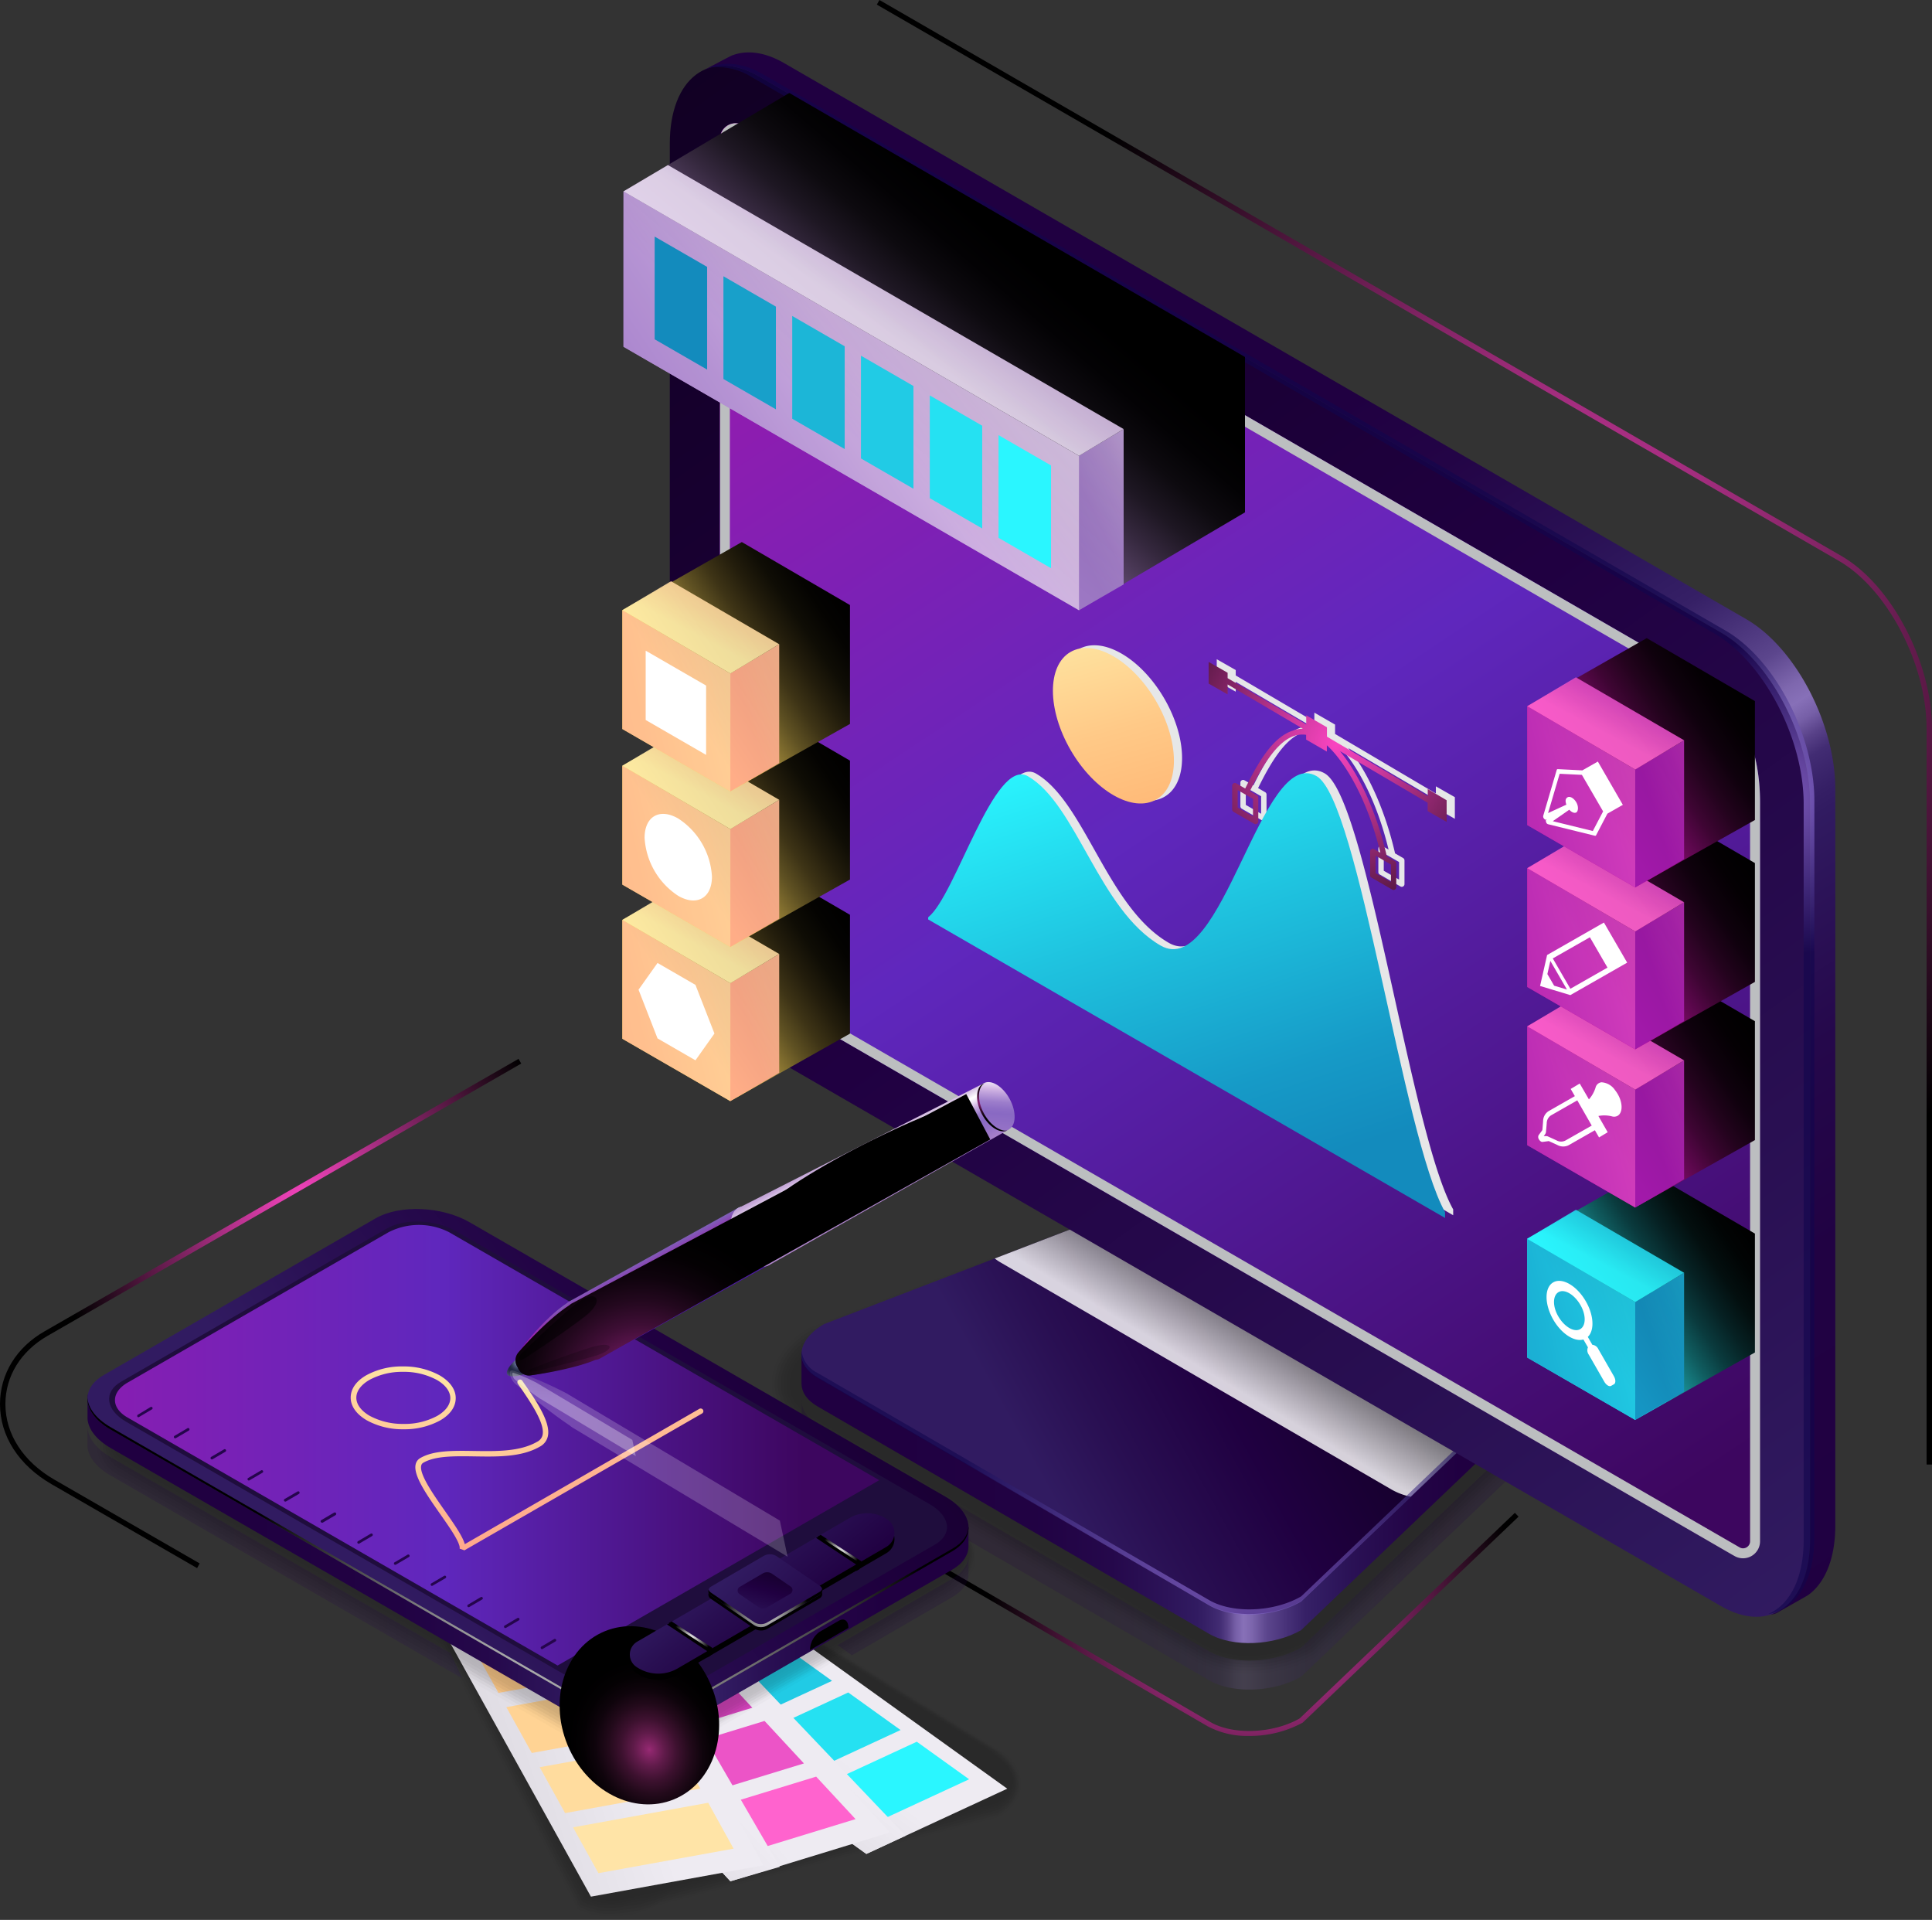 <svg xmlns="http://www.w3.org/2000/svg" xmlns:xlink="http://www.w3.org/1999/xlink" viewBox="0 0 357.09 354.79"><rect x="0" y="0" width="357.09" height="354.79" fill="#333333" stroke="none"/><defs><style>.cls-1{isolation:isolate;}.cls-107,.cls-115,.cls-2,.cls-3,.cls-92,.cls-93{opacity:0.2;}.cls-2{fill:url(#linear-gradient);}.cls-4{opacity:0;}.cls-5{opacity:0.09;}.cls-6{opacity:0.18;}.cls-7{opacity:0.27;}.cls-8{opacity:0.36;}.cls-9{opacity:0.45;}.cls-10{opacity:0.55;}.cls-11{opacity:0.64;}.cls-12{opacity:0.73;}.cls-13{opacity:0.82;}.cls-14{opacity:0.91;}.cls-15{fill:url(#linear-gradient-2);}.cls-16{fill:url(#linear-gradient-3);}.cls-17{opacity:0.82;fill:url(#linear-gradient-4);}.cls-107,.cls-108,.cls-110,.cls-17,.cls-21,.cls-63,.cls-71,.cls-94{mix-blend-mode:multiply;}.cls-18,.cls-23{opacity:0.6;}.cls-109,.cls-112,.cls-114,.cls-115,.cls-116,.cls-18,.cls-23,.cls-26,.cls-31,.cls-35,.cls-40,.cls-44,.cls-48,.cls-52{mix-blend-mode:screen;}.cls-18{fill:url(#radial-gradient);}.cls-19{fill:url(#linear-gradient-5);}.cls-20{fill:url(#linear-gradient-6);}.cls-21{fill:#bcbec0;}.cls-22{fill:url(#linear-gradient-7);}.cls-23{fill:url(#radial-gradient-2);}.cls-106,.cls-113,.cls-120,.cls-24,.cls-25,.cls-81,.cls-84,.cls-88,.cls-89,.cls-90,.cls-97{mix-blend-mode:color-dodge;}.cls-24{fill:url(#radial-gradient-3);}.cls-25{fill:url(#radial-gradient-4);}.cls-26{fill:url(#linear-gradient-8);}.cls-27{opacity:0.9;}.cls-28{fill:url(#linear-gradient-9);}.cls-29{fill:url(#linear-gradient-10);}.cls-30{fill:url(#linear-gradient-11);}.cls-31{fill:url(#linear-gradient-12);}.cls-32{fill:url(#linear-gradient-13);}.cls-33{fill:url(#linear-gradient-14);}.cls-34{fill:url(#linear-gradient-15);}.cls-35{fill:url(#linear-gradient-16);}.cls-36{fill:url(#linear-gradient-17);}.cls-37{fill:url(#linear-gradient-18);}.cls-38{fill:url(#linear-gradient-19);}.cls-39{fill:#fff;}.cls-40{fill:url(#linear-gradient-20);}.cls-41{fill:url(#linear-gradient-21);}.cls-42{fill:url(#linear-gradient-22);}.cls-43{fill:url(#linear-gradient-23);}.cls-44{fill:url(#linear-gradient-24);}.cls-45{fill:url(#linear-gradient-25);}.cls-46{fill:url(#linear-gradient-26);}.cls-47{fill:url(#linear-gradient-27);}.cls-48{fill:url(#linear-gradient-28);}.cls-49{fill:url(#linear-gradient-29);}.cls-50{fill:url(#linear-gradient-30);}.cls-51{fill:url(#linear-gradient-31);}.cls-52{fill:url(#linear-gradient-32);}.cls-53{fill:url(#linear-gradient-33);}.cls-54{fill:url(#linear-gradient-34);}.cls-55{fill:url(#linear-gradient-35);}.cls-56{fill:url(#linear-gradient-36);}.cls-57{fill:#138bbd;}.cls-58{fill:#18a0ca;}.cls-59{fill:#1cb6d7;}.cls-60{fill:#21cbe5;}.cls-61{fill:#25e1f2;}.cls-62{fill:#2af6ff;}.cls-63{fill:url(#linear-gradient-37);}.cls-64{fill:url(#linear-gradient-38);}.cls-65{fill:#9f19ab;}.cls-66{fill:#b228b2;}.cls-67{fill:#c537b9;}.cls-68{fill:#d945c0;}.cls-69{fill:#ec54c7;}.cls-70{fill:#ff63ce;}.cls-71{fill:url(#linear-gradient-39);}.cls-72{fill:url(#linear-gradient-40);}.cls-73{fill:#ffba78;}.cls-74{fill:#ffc281;}.cls-75{fill:#ffcb8b;}.cls-76{fill:#ffd394;}.cls-77{fill:#ffdc9e;}.cls-78{fill:#ffe4a7;}.cls-79{fill:url(#linear-gradient-41);}.cls-80{fill:url(#linear-gradient-42);}.cls-81{fill:url(#radial-gradient-5);}.cls-82{fill:#1f0d3d;}.cls-83{fill:url(#linear-gradient-43);}.cls-84{fill:url(#radial-gradient-6);}.cls-85{fill:#25054d;}.cls-86{fill:url(#linear-gradient-44);}.cls-87{fill:url(#linear-gradient-45);}.cls-88{fill:url(#radial-gradient-7);}.cls-89{fill:url(#radial-gradient-8);}.cls-90{fill:url(#radial-gradient-9);}.cls-91{fill:url(#linear-gradient-46);}.cls-92{fill:url(#linear-gradient-47);}.cls-93{fill:url(#linear-gradient-48);}.cls-94{fill:#e6e7e8;}.cls-95{fill:url(#linear-gradient-49);}.cls-96{fill:url(#linear-gradient-50);}.cls-97{fill:url(#radial-gradient-10);}.cls-98{fill:url(#linear-gradient-51);}.cls-99{fill:url(#linear-gradient-52);}.cls-100{fill:url(#radial-gradient-11);}.cls-101{fill:url(#linear-gradient-53);}.cls-102{fill:url(#linear-gradient-54);}.cls-103{fill:url(#linear-gradient-55);}.cls-104{fill:url(#linear-gradient-56);}.cls-105{fill:url(#linear-gradient-57);}.cls-106{fill:url(#radial-gradient-12);}.cls-107{fill:url(#radial-gradient-13);}.cls-108{opacity:0.3;fill:url(#radial-gradient-14);}.cls-109{fill:url(#radial-gradient-15);}.cls-110{fill:#939598;}.cls-111{fill:url(#linear-gradient-58);}.cls-112{fill:#58595b;}.cls-113{fill:url(#radial-gradient-16);}.cls-114{opacity:0.5;fill:url(#radial-gradient-17);}.cls-115{fill:url(#radial-gradient-18);}.cls-116{fill:url(#linear-gradient-59);}.cls-117{fill:url(#linear-gradient-60);}.cls-118{fill:url(#linear-gradient-61);}.cls-119{fill:url(#linear-gradient-62);}.cls-120{fill:url(#radial-gradient-19);}</style><linearGradient id="linear-gradient" x1="153.6" y1="285.35" x2="297.4" y2="285.35" gradientUnits="userSpaceOnUse"><stop offset="0.06" stop-color="#200041"/><stop offset="0.26" stop-color="#210243"/><stop offset="0.36" stop-color="#25084b"/><stop offset="0.43" stop-color="#2c1358"/><stop offset="0.47" stop-color="#311b61"/><stop offset="0.48" stop-color="#351f65"/><stop offset="0.5" stop-color="#422c73"/><stop offset="0.51" stop-color="#584188"/><stop offset="0.52" stop-color="#765fa7"/><stop offset="0.53" stop-color="#8770b8"/><stop offset="0.54" stop-color="#7e67ae"/><stop offset="0.56" stop-color="#5c468d"/><stop offset="0.59" stop-color="#442e75"/><stop offset="0.61" stop-color="#362066"/><stop offset="0.63" stop-color="#311b61"/><stop offset="0.67" stop-color="#2a1155"/><stop offset="0.75" stop-color="#230446"/><stop offset="0.81" stop-color="#200041"/><stop offset="1" stop-color="#200041"/></linearGradient><linearGradient id="linear-gradient-2" x1="153.6" y1="263.42" x2="297.4" y2="263.42" xlink:href="#linear-gradient"/><linearGradient id="linear-gradient-3" x1="192.08" y1="272.67" x2="257.27" y2="236.61" gradientUnits="userSpaceOnUse"><stop offset="0" stop-color="#311b61"/><stop offset="0.2" stop-color="#290f52"/><stop offset="0.49" stop-color="#200041"/><stop offset="1" stop-color="#0f001f"/></linearGradient><linearGradient id="linear-gradient-4" x1="226.65" y1="255.62" x2="239.45" y2="234.17" gradientUnits="userSpaceOnUse"><stop offset="0" stop-color="#fff"/><stop offset="1"/></linearGradient><radialGradient id="radial-gradient" cx="227.08" cy="284.78" r="51.16" gradientUnits="userSpaceOnUse"><stop offset="0" stop-color="#af8afc"/><stop offset="1" stop-color="#10054d"/></radialGradient><linearGradient id="linear-gradient-5" x1="332.18" y1="297.99" x2="112.12" y2="-6.5" xlink:href="#linear-gradient-3"/><linearGradient id="linear-gradient-6" x1="141.88" y1="23.82" x2="329.1" y2="305.34" gradientUnits="userSpaceOnUse"><stop offset="0.01" stop-color="#9f19ab"/><stop offset="0.43" stop-color="#5f27bd"/><stop offset="0.9" stop-color="#3d065f"/></linearGradient><linearGradient id="linear-gradient-7" x1="378.93" y1="304.61" x2="205.72" y2="27.85" xlink:href="#linear-gradient"/><radialGradient id="radial-gradient-2" cx="329.79" cy="147" r="29.48" xlink:href="#radial-gradient"/><radialGradient id="radial-gradient-3" cx="280.15" cy="116.05" r="117.94" gradientUnits="userSpaceOnUse"><stop offset="0" stop-color="#fa45c1"/><stop offset="0.21" stop-color="#cb389d"/><stop offset="0.67" stop-color="#571843"/><stop offset="1"/></radialGradient><radialGradient id="radial-gradient-4" cx="231.42" cy="295.85" r="48.53" xlink:href="#radial-gradient-3"/><linearGradient id="linear-gradient-8" x1="126.46" y1="186.99" x2="155.65" y2="167.28" gradientUnits="userSpaceOnUse"><stop offset="0" stop-color="#fdd65b"/><stop offset="0.01" stop-color="#f7d159"/><stop offset="0.13" stop-color="#bea144"/><stop offset="0.25" stop-color="#8b7632"/><stop offset="0.37" stop-color="#605223"/><stop offset="0.49" stop-color="#3e3416"/><stop offset="0.62" stop-color="#231d0c"/><stop offset="0.74" stop-color="#0f0d05"/><stop offset="0.87" stop-color="#040301"/><stop offset="1"/></linearGradient><linearGradient id="linear-gradient-9" x1="137.19" y1="190.57" x2="167.48" y2="181.5" gradientUnits="userSpaceOnUse"><stop offset="0.04" stop-color="#ffa98c"/><stop offset="0.32" stop-color="#ffb892"/><stop offset="0.86" stop-color="#fee1a3"/><stop offset="1" stop-color="#feeca8"/></linearGradient><linearGradient id="linear-gradient-10" x1="91.05" y1="194.35" x2="160.44" y2="178.79" xlink:href="#linear-gradient-9"/><linearGradient id="linear-gradient-11" x1="139.61" y1="153.93" x2="128.74" y2="174.63" xlink:href="#linear-gradient-9"/><linearGradient id="linear-gradient-12" x1="126.46" y1="158.5" x2="155.65" y2="138.8" xlink:href="#linear-gradient-8"/><linearGradient id="linear-gradient-13" x1="137.19" y1="162.09" x2="167.48" y2="153.02" xlink:href="#linear-gradient-9"/><linearGradient id="linear-gradient-14" x1="91.05" y1="165.86" x2="160.44" y2="150.31" xlink:href="#linear-gradient-9"/><linearGradient id="linear-gradient-15" x1="139.61" y1="125.44" x2="128.74" y2="146.15" xlink:href="#linear-gradient-9"/><linearGradient id="linear-gradient-16" x1="126.46" y1="129.75" x2="155.65" y2="110.05" xlink:href="#linear-gradient-8"/><linearGradient id="linear-gradient-17" x1="137.19" y1="133.34" x2="167.48" y2="124.27" xlink:href="#linear-gradient-9"/><linearGradient id="linear-gradient-18" x1="91.05" y1="137.11" x2="160.44" y2="121.56" xlink:href="#linear-gradient-9"/><linearGradient id="linear-gradient-19" x1="139.61" y1="96.69" x2="128.74" y2="117.4" xlink:href="#linear-gradient-9"/><linearGradient id="linear-gradient-20" x1="293.71" y1="245.9" x2="322.9" y2="226.2" gradientUnits="userSpaceOnUse"><stop offset="0" stop-color="#2af6ff"/><stop offset="0.02" stop-color="#29eef7"/><stop offset="0.13" stop-color="#1fb7be"/><stop offset="0.25" stop-color="#17868b"/><stop offset="0.37" stop-color="#105d60"/><stop offset="0.49" stop-color="#0a3b3e"/><stop offset="0.62" stop-color="#062123"/><stop offset="0.74" stop-color="#030f0f"/><stop offset="0.87" stop-color="#010404"/><stop offset="1"/></linearGradient><linearGradient id="linear-gradient-21" x1="304.44" y1="249.49" x2="334.73" y2="240.42" gradientUnits="userSpaceOnUse"><stop offset="0.04" stop-color="#138bbd"/><stop offset="0.23" stop-color="#169ac7"/><stop offset="0.59" stop-color="#1fc3df"/><stop offset="1" stop-color="#2af6ff"/></linearGradient><linearGradient id="linear-gradient-22" x1="258.3" y1="253.26" x2="327.69" y2="237.71" xlink:href="#linear-gradient-21"/><linearGradient id="linear-gradient-23" x1="306.86" y1="212.84" x2="295.99" y2="233.55" xlink:href="#linear-gradient-21"/><linearGradient id="linear-gradient-24" x1="293.71" y1="206.65" x2="322.9" y2="186.95" gradientUnits="userSpaceOnUse"><stop offset="0" stop-color="#c211a1"/><stop offset="0.01" stop-color="#bd119d"/><stop offset="0.15" stop-color="#8b0c73"/><stop offset="0.29" stop-color="#600850"/><stop offset="0.42" stop-color="#3e0533"/><stop offset="0.56" stop-color="#23031d"/><stop offset="0.7" stop-color="#0f010d"/><stop offset="0.85" stop-color="#040003"/><stop offset="1"/></linearGradient><linearGradient id="linear-gradient-25" x1="304.44" y1="210.24" x2="334.73" y2="201.17" gradientUnits="userSpaceOnUse"><stop offset="0.04" stop-color="#9f19ab"/><stop offset="0.24" stop-color="#ae25b1"/><stop offset="0.65" stop-color="#d744bf"/><stop offset="1" stop-color="#ff63ce"/></linearGradient><linearGradient id="linear-gradient-26" x1="258.3" y1="214.01" x2="327.69" y2="198.46" xlink:href="#linear-gradient-25"/><linearGradient id="linear-gradient-27" x1="306.86" y1="173.59" x2="295.99" y2="194.3" xlink:href="#linear-gradient-25"/><linearGradient id="linear-gradient-28" x1="293.71" y1="177.43" x2="322.9" y2="157.72" xlink:href="#linear-gradient-24"/><linearGradient id="linear-gradient-29" x1="304.44" y1="181.01" x2="334.73" y2="171.94" xlink:href="#linear-gradient-25"/><linearGradient id="linear-gradient-30" x1="258.3" y1="184.79" x2="327.69" y2="169.23" xlink:href="#linear-gradient-25"/><linearGradient id="linear-gradient-31" x1="306.86" y1="144.37" x2="295.99" y2="165.07" xlink:href="#linear-gradient-25"/><linearGradient id="linear-gradient-32" x1="293.71" y1="147.5" x2="322.9" y2="127.8" xlink:href="#linear-gradient-24"/><linearGradient id="linear-gradient-33" x1="304.44" y1="151.09" x2="334.73" y2="142.02" xlink:href="#linear-gradient-25"/><linearGradient id="linear-gradient-34" x1="258.3" y1="154.86" x2="327.69" y2="139.31" xlink:href="#linear-gradient-25"/><linearGradient id="linear-gradient-35" x1="306.86" y1="114.44" x2="295.99" y2="135.15" xlink:href="#linear-gradient-25"/><linearGradient id="linear-gradient-36" x1="-3421.54" y1="3056.64" x2="-3418.43" y2="3030.93" gradientTransform="matrix(0.87, 0.5, -1, 0.58, 6136.69, 257.94)" gradientUnits="userSpaceOnUse"><stop offset="0.03" stop-color="#d4d1d8"/><stop offset="1" stop-color="#eeebf2"/></linearGradient><linearGradient id="linear-gradient-37" x1="-3421.61" y1="3056.76" x2="-3418.84" y2="3033.91" xlink:href="#linear-gradient-36"/><linearGradient id="linear-gradient-38" x1="-3428.34" y1="3065.4" x2="-3421.84" y2="3042.1" xlink:href="#linear-gradient-36"/><linearGradient id="linear-gradient-39" x1="-3428.81" y1="3065.28" x2="-3422.75" y2="3043.58" xlink:href="#linear-gradient-36"/><linearGradient id="linear-gradient-40" x1="-3439.08" y1="3075.26" x2="-3421.69" y2="3045.67" xlink:href="#linear-gradient-36"/><linearGradient id="linear-gradient-41" x1="1305.53" y1="273.77" x2="1468.4" y2="273.77" gradientTransform="translate(-1274.21)" xlink:href="#linear-gradient"/><linearGradient id="linear-gradient-42" x1="70.64" y1="289.96" x2="179.83" y2="210.64" xlink:href="#linear-gradient-3"/><radialGradient id="radial-gradient-5" cx="5791.71" cy="290.68" r="61.47" gradientTransform="matrix(-1, 0, 0, 1, 5900.2, 0)" xlink:href="#linear-gradient-4"/><linearGradient id="linear-gradient-43" x1="21.28" y1="267.08" x2="162.51" y2="267.08" gradientUnits="userSpaceOnUse"><stop offset="0" stop-color="#861eb2"/><stop offset="0.43" stop-color="#5f27bd"/><stop offset="0.9" stop-color="#3d065f"/></linearGradient><radialGradient id="radial-gradient-6" cx="-262.2" cy="-1319.66" r="25.29" gradientTransform="matrix(0.53, -0.22, 0.25, 0.61, 588.89, 1070.63)" gradientUnits="userSpaceOnUse"><stop offset="0" stop-color="#972a74"/><stop offset="0.04" stop-color="#8a266a"/><stop offset="0.19" stop-color="#601b4a"/><stop offset="0.35" stop-color="#3d112f"/><stop offset="0.51" stop-color="#230a1b"/><stop offset="0.67" stop-color="#0f040c"/><stop offset="0.83" stop-color="#040103"/><stop offset="1"/></radialGradient><linearGradient id="linear-gradient-44" x1="134.3" y1="286.43" x2="158.49" y2="315.83" xlink:href="#linear-gradient-3"/><linearGradient id="linear-gradient-45" x1="136.62" y1="289.25" x2="173.19" y2="324.7" xlink:href="#linear-gradient-3"/><radialGradient id="radial-gradient-7" cx="7773.58" cy="297.15" r="7.87" gradientTransform="matrix(-1, 0, 0, 1, 7915.04, 0)" xlink:href="#linear-gradient-4"/><radialGradient id="radial-gradient-8" cx="7759.86" cy="286.84" r="3.63" gradientTransform="matrix(-1, 0, 0, 1, 7915.04, 0)" xlink:href="#linear-gradient-4"/><radialGradient id="radial-gradient-9" cx="7787.41" cy="302.83" r="3.63" gradientTransform="matrix(-1, 0, 0, 1, 7915.04, 0)" xlink:href="#linear-gradient-4"/><linearGradient id="linear-gradient-46" x1="7775.57" y1="299.97" x2="7771.69" y2="287.58" gradientTransform="matrix(-1, 0, 0, 1, 7915.04, 0)" xlink:href="#linear-gradient-3"/><linearGradient id="linear-gradient-47" x1="16.31" y1="296.72" x2="184.56" y2="296.72" xlink:href="#linear-gradient"/><linearGradient id="linear-gradient-48" x1="16.31" y1="286.48" x2="184.56" y2="286.48" xlink:href="#linear-gradient"/><linearGradient id="linear-gradient-49" x1="210.58" y1="151.03" x2="199.33" y2="111.28" gradientTransform="translate(95.82 -85.53) rotate(30.31)" gradientUnits="userSpaceOnUse"><stop offset="0.04" stop-color="#ffba78"/><stop offset="0.4" stop-color="#ffc987"/><stop offset="1" stop-color="#feeca8"/></linearGradient><linearGradient id="linear-gradient-50" x1="230.18" y1="222.35" x2="201.68" y2="136.6" xlink:href="#linear-gradient-21"/><radialGradient id="radial-gradient-10" cx="246.93" cy="137.44" r="44.73" xlink:href="#radial-gradient-3"/><linearGradient id="linear-gradient-51" x1="68.62" y1="283.87" x2="76.62" y2="249.37" xlink:href="#linear-gradient-9"/><linearGradient id="linear-gradient-52" x1="107.79" y1="280" x2="99.04" y2="253" xlink:href="#linear-gradient-9"/><radialGradient id="radial-gradient-11" cx="729.04" cy="5865.31" r="3.2" gradientTransform="translate(4913.32 -3172.47) rotate(61.68)" gradientUnits="userSpaceOnUse"><stop offset="0.1" stop-color="#8493ba"/><stop offset="0.21" stop-color="#606c90"/><stop offset="0.33" stop-color="#444d6e"/><stop offset="0.43" stop-color="#303756"/><stop offset="0.53" stop-color="#232a47"/><stop offset="0.62" stop-color="#1f2542"/><stop offset="0.71" stop-color="#242a49"/><stop offset="0.83" stop-color="#34395b"/><stop offset="0.98" stop-color="#4d5179"/><stop offset="0.98" stop-color="#4d517a"/></radialGradient><linearGradient id="linear-gradient-53" x1="723.58" y1="5856.86" x2="735.25" y2="5856.86" gradientTransform="translate(4913.32 -3172.47) rotate(61.68)" gradientUnits="userSpaceOnUse"><stop offset="0" stop-color="#7d62b8"/><stop offset="0.13" stop-color="#9039b1"/><stop offset="0.25" stop-color="#9f19ab"/><stop offset="0.29" stop-color="#89169c"/><stop offset="0.36" stop-color="#5e1080"/><stop offset="0.43" stop-color="#3c0b6a"/><stop offset="0.5" stop-color="#24085a"/><stop offset="0.56" stop-color="#150650"/><stop offset="0.62" stop-color="#10054d"/><stop offset="0.67" stop-color="#150754"/><stop offset="0.75" stop-color="#230e66"/><stop offset="0.84" stop-color="#391985"/><stop offset="0.93" stop-color="#5526ab"/><stop offset="0.96" stop-color="#4d1ba4"/><stop offset="1" stop-color="#4916a1"/></linearGradient><linearGradient id="linear-gradient-54" x1="723.12" y1="5835.64" x2="735.34" y2="5835.64" xlink:href="#linear-gradient-53"/><linearGradient id="linear-gradient-55" x1="2227.81" y1="5193.31" x2="2249.67" y2="5194.79" gradientTransform="translate(5333.43 -2011.07) rotate(90)" gradientUnits="userSpaceOnUse"><stop offset="0" stop-color="#d6dae6"/><stop offset="0.01" stop-color="#d4d8e6"/><stop offset="0.28" stop-color="#b4b8e3"/><stop offset="0.4" stop-color="#9a9fc8"/><stop offset="0.53" stop-color="#838ab0"/><stop offset="0.65" stop-color="#757da1"/><stop offset="0.76" stop-color="#70789c"/><stop offset="0.85" stop-color="#777ea2"/><stop offset="0.99" stop-color="#898eb3"/><stop offset="1" stop-color="#8b90b5"/></linearGradient><linearGradient id="linear-gradient-56" x1="723.18" y1="5792.43" x2="734.98" y2="5792.43" gradientTransform="translate(4913.32 -3172.47) rotate(61.68)" gradientUnits="userSpaceOnUse"><stop offset="0.01" stop-color="#c1a1d5"/><stop offset="0.05" stop-color="#c8abda"/><stop offset="0.11" stop-color="#dac6e6"/><stop offset="0.2" stop-color="#f7f2f9"/><stop offset="0.22" stop-color="#fff"/><stop offset="0.25" stop-color="#f9f5fb"/><stop offset="0.3" stop-color="#e9dbf2"/><stop offset="0.36" stop-color="#d1b4e3"/><stop offset="0.43" stop-color="#b395d6"/><stop offset="0.49" stop-color="#9c7dcb"/><stop offset="0.56" stop-color="#8e6ec5"/><stop offset="0.61" stop-color="#8969c3"/><stop offset="0.76" stop-color="#9471c6"/><stop offset="1" stop-color="#b086cc"/></linearGradient><linearGradient id="linear-gradient-57" x1="2206.04" y1="5148.64" x2="2223.74" y2="5149.85" gradientTransform="translate(5333.43 -2011.07) rotate(90)" xlink:href="#linear-gradient-56"/><radialGradient id="radial-gradient-12" cx="181.44" cy="203.59" r="3.72" gradientUnits="userSpaceOnUse"><stop offset="0" stop-color="#b4299a"/><stop offset="0.12" stop-color="#8a2076"/><stop offset="0.26" stop-color="#601652"/><stop offset="0.4" stop-color="#3e0e35"/><stop offset="0.55" stop-color="#23081e"/><stop offset="0.69" stop-color="#0f030d"/><stop offset="0.84" stop-color="#040103"/><stop offset="1"/></radialGradient><radialGradient id="radial-gradient-13" cx="8.62" cy="5028.78" r="21.08" gradientTransform="matrix(0.74, 0.68, -0.26, 0.28, 1390.58, -1170.51)" gradientUnits="userSpaceOnUse"><stop offset="0"/><stop offset="1" stop-color="#fff"/></radialGradient><radialGradient id="radial-gradient-14" cx="8.81" cy="5032.66" r="9.4" xlink:href="#radial-gradient-13"/><radialGradient id="radial-gradient-15" cx="1869.76" cy="-7226.93" r="12.83" gradientTransform="matrix(1.44, -0.76, 0.1, 0.18, -1847.08, 2947.06)" gradientUnits="userSpaceOnUse"><stop offset="0" stop-color="#fff"/><stop offset="0.13" stop-color="#ff63ce"/><stop offset="1"/></radialGradient><linearGradient id="linear-gradient-58" x1="114.91" y1="234.83" x2="120.73" y2="245.05" gradientTransform="translate(127.72 -26.77) rotate(28.56)" xlink:href="#linear-gradient-53"/><radialGradient id="radial-gradient-16" cx="118.59" cy="256.98" r="30.35" xlink:href="#radial-gradient-12"/><radialGradient id="radial-gradient-17" cx="-9903.99" cy="5306.83" r="7.68" gradientTransform="matrix(0.15, 0.19, -0.78, 0.62, 5766.73, -1145.11)" gradientUnits="userSpaceOnUse"><stop offset="0" stop-color="#742a97"/><stop offset="0.04" stop-color="#6a268a"/><stop offset="0.19" stop-color="#4a1b60"/><stop offset="0.35" stop-color="#2f113d"/><stop offset="0.51" stop-color="#1b0a23"/><stop offset="0.67" stop-color="#0c040f"/><stop offset="0.83" stop-color="#030104"/><stop offset="1"/></radialGradient><radialGradient id="radial-gradient-18" cx="-12999.13" cy="6880.73" r="7.68" gradientTransform="matrix(0.04, 0.14, -0.82, 0.25, 6300.87, 370.21)" xlink:href="#radial-gradient-17"/><linearGradient id="linear-gradient-59" x1="158.11" y1="82.02" x2="188.34" y2="46.75" gradientUnits="userSpaceOnUse"><stop offset="0" stop-color="#b086cc"/><stop offset="0.04" stop-color="#a37cbd"/><stop offset="0.17" stop-color="#785b8b"/><stop offset="0.3" stop-color="#533f60"/><stop offset="0.44" stop-color="#35283e"/><stop offset="0.57" stop-color="#1e1723"/><stop offset="0.71" stop-color="#0d0a0f"/><stop offset="0.85" stop-color="#030204"/><stop offset="1"/></linearGradient><linearGradient id="linear-gradient-60" x1="198.35" y1="98.55" x2="230.68" y2="82.88" gradientUnits="userSpaceOnUse"><stop offset="0" stop-color="#9f79c8"/><stop offset="0.14" stop-color="#a580cb"/><stop offset="0.33" stop-color="#b492d3"/><stop offset="0.55" stop-color="#cdb0e1"/><stop offset="0.58" stop-color="#d1b4e3"/><stop offset="0.76" stop-color="#dbc4e9"/><stop offset="1" stop-color="#ebdef3"/></linearGradient><linearGradient id="linear-gradient-61" x1="113.71" y1="103.41" x2="196.34" y2="47.84" xlink:href="#linear-gradient-60"/><linearGradient id="linear-gradient-62" x1="180.66" y1="29.28" x2="160.39" y2="58.89" xlink:href="#linear-gradient-60"/><radialGradient id="radial-gradient-19" cx="56.84" cy="222.73" r="47.61" xlink:href="#radial-gradient-3"/></defs><g class="cls-1"><g id="katman_2" data-name="katman 2"><g id="Layer_1" data-name="Layer 1"><path class="cls-2" d="M284.46,260.89c0,1.93-1.4,4-4.15,5.56l-39.81,38c-5,2.91-12.65,3.23-17,.71l-72.41-42.06c-2.1-1.21-3.06-2.87-2.92-4.59a2.69,2.69,0,0,0,0,.31v5.47c0,1.57,1,3.06,2.94,4.18l72.41,42.06c4.36,2.51,12,2.2,17-.71l39.81-38c2.79-1.62,4.2-3.69,4.16-5.65C284.46,265.84,284.52,262.24,284.46,260.89Z"/><g class="cls-3"><path class="cls-4" d="M230.88,309.81a21,21,0,0,1-10.43-2.51L148,265.25c-3.8-2.2-6-5.67-6-9.53,0-4.24,2.63-8.18,7.21-10.82l63.54-24.45a25.78,25.78,0,0,1,12.67-3.22,20.82,20.82,0,0,1,10.42,2.52l48.67,28.51c3.8,2.19,6,5.67,6,9.53,0,4.23-2.63,8.17-7.2,10.82l-39.81,38A25.61,25.61,0,0,1,230.88,309.81Z"/><path class="cls-5" d="M149.54,245.38l63.55-24.45a25,25,0,0,1,12.6-3.13,24,24,0,0,1,5.5.7,20.52,20.52,0,0,1,4.82,1.95L283,248s1.39.82,1.42.85a10.1,10.1,0,0,1,5.21,9.47c-.21,3.85-3.11,8.12-7.27,10.53l-39.08,37.3a25.16,25.16,0,0,1-12.36,3.14,20.47,20.47,0,0,1-10.18-2.44l-72.41-42.05c-3.65-2.11-5.72-5.42-5.7-9.09C142.63,251.66,145.15,247.91,149.54,245.38Z"/><path class="cls-6" d="M149.82,245.85l63.55-24.44a24.44,24.44,0,0,1,12.54-3,20.79,20.79,0,0,1,10.21,2.79l46.72,27.37c.09.05,1.34.79,1.41.85a9.25,9.25,0,0,1,4.44,9.42c-.38,3.44-3.59,8.06-7.33,10.22L243,305.64a24.57,24.57,0,0,1-12.05,3.07,19.83,19.83,0,0,1-9.93-2.37l-72.41-42c-3.51-2-5.46-5.18-5.43-8.65C143.21,251.85,145.61,248.28,149.82,245.85Z"/><path class="cls-7" d="M150.1,246.33l63.54-24.44a24,24,0,0,1,12.49-3,23.36,23.36,0,0,1,5.4.87,27.37,27.37,0,0,1,4.7,2.06l46.46,27.22c.14.08,1.3.77,1.4.86,3.55,2.3,4.28,5.7,3.67,9.36-.51,3-4.07,8-7.4,9.93l-37.64,35.93a24.13,24.13,0,0,1-11.75,3,19.38,19.38,0,0,1-9.69-2.3l-72.41-42.05c-3.35-1.94-5.2-4.93-5.14-8.21C143.78,252,146.07,248.65,150.1,246.33Z"/><path class="cls-8" d="M150.37,246.81l63.55-24.44a23.54,23.54,0,0,1,12.43-2.87,22.11,22.11,0,0,1,5.34,1,30.32,30.32,0,0,1,4.65,2.11l46.21,27.07c.18.1,1.25.75,1.38.87,3.47,2.33,4.52,5.9,2.9,9.3,0,2.69-4.55,7.95-7.46,9.63l-36.93,35.24A23.55,23.55,0,0,1,231,307.6a18.87,18.87,0,0,1-9.43-2.21l-72.41-42.06c-3.2-1.85-4.94-4.68-4.87-7.78C144.35,252.21,146.53,249,150.37,246.81Z"/><path class="cls-9" d="M150.65,247.29l63.54-24.45a23.12,23.12,0,0,1,12.38-2.78,22.55,22.55,0,0,1,5.29,1.05,38,38,0,0,1,4.59,2.16l45.95,26.92c.23.13,1.2.73,1.37.88,3.39,2.36,4.16,6,2.12,9.24,0,2.31-5,7.89-7.52,9.34L242.16,304.2A22.94,22.94,0,0,1,231,307.05a18.42,18.42,0,0,1-9.19-2.14l-72.4-42.06c-3.06-1.76-4.68-4.43-4.59-7.34C144.93,252.39,147,249.4,150.65,247.29Z"/><path class="cls-10" d="M150.92,247.77l63.55-24.45a22.56,22.56,0,0,1,12.32-2.69,22,22,0,0,1,5.24,1.13,48.8,48.8,0,0,1,4.53,2.22l45.7,26.77a15,15,0,0,1,1.35.88c3.31,2.4,3.79,6,1.35,9.19,0,1.92-5.5,7.83-7.58,9l-35.49,33.87a22.39,22.39,0,0,1-10.84,2.78,17.88,17.88,0,0,1-8.94-2.07L149.7,262.38c-2.9-1.68-4.42-4.19-4.31-6.91C145.5,252.57,147.45,249.77,150.92,247.77Z"/><path class="cls-11" d="M151.2,248.25l63.55-24.45A22.12,22.12,0,0,1,227,221.19a21.8,21.8,0,0,1,5.19,1.22c.63.21,4,2,4.47,2.27l45.44,26.62a12.46,12.46,0,0,1,1.34.89c3.23,2.44,3.43,6.09.58,9.13,0,1.54-6,7.78-7.65,8.74l-34.77,33.19a21.9,21.9,0,0,1-10.53,2.69,17.29,17.29,0,0,1-8.69-2L150,261.9c-2.76-1.59-4.16-3.94-4-6.47C146.07,252.75,147.92,250.14,151.2,248.25Z"/><path class="cls-12" d="M151.48,248.72,215,224.28a21.57,21.57,0,0,1,12.21-2.52,21.17,21.17,0,0,1,5.13,1.3c.48.16,4,2.1,4.42,2.33L282,251.86a11.24,11.24,0,0,1,1.32.89c3.15,2.47,3.06,6.15-.19,9.08,0,1.15-6.47,7.72-7.71,8.44l-34.06,32.5a21.29,21.29,0,0,1-10.22,2.62,16.84,16.84,0,0,1-8.45-1.92l-72.41-42.05c-2.6-1.51-3.89-3.69-3.75-6S148.38,250.51,151.48,248.72Z"/><path class="cls-13" d="M151.75,249.2l63.55-24.44a21,21,0,0,1,12.15-2.43,20.64,20.64,0,0,1,5.08,1.38c.31.11,4.1,2.23,4.36,2.38l44.93,26.32a10.36,10.36,0,0,1,1.31.9c3.06,2.51,2.7,6.21-1,9,0,.77-6.95,7.67-7.78,8.15l-33.33,31.81a20.75,20.75,0,0,1-9.92,2.55,16.32,16.32,0,0,1-8.2-1.85l-72.41-42.05c-2.46-1.42-3.63-3.45-3.48-5.59S148.84,250.89,151.75,249.2Z"/><path class="cls-14" d="M152,249.68l63.55-24.44a20.62,20.62,0,0,1,12.09-2.35,21,21,0,0,1,5,1.47c.15.06,4.17,2.36,4.3,2.43L281.67,253a7.66,7.66,0,0,1,1.3.91c3,2.53,2.33,6.26-1.73,9,0,.38-7.43,7.6-7.84,7.84l-32.62,31.13a20.25,20.25,0,0,1-9.61,2.48,15.7,15.7,0,0,1-7.95-1.78l-72.41-42.05c-2.31-1.33-3.38-3.2-3.2-5.15S149.3,251.26,152,249.68Z"/><path d="M223.49,302,151.08,260c-4.36-2.52-3.81-6.91,1.22-9.82l63.55-24.44c5-2.91,12.65-3.23,17-.71l48.67,28.51c4.36,2.52,3.81,6.92-1.22,9.82l-39.81,38C235.47,304.24,227.85,304.55,223.49,302Z"/></g><path class="cls-15" d="M223.49,301.93l-72.41-42.05c-1.94-1.12-2.91-2.62-2.94-4.19v-5.47c0-1.91,1.45,1.41,4.16-.16l63.55-24.45c5-2.9,12.65-3.22,17-.7l48.67,28.51c1.45.84,2.51-2.73,2.89-1.59.12.38,0,5.38.05,5.77,0,2-1.37,4-4.16,5.64l-39.81,38C235.47,304.14,227.85,304.45,223.49,301.93Z"/><path class="cls-16" d="M223.49,296.57l-72.41-42.06c-4.36-2.52-3.81-6.91,1.22-9.82l63.55-24.44c5-2.91,12.65-3.23,17-.71l48.67,28.51c4.36,2.52,3.81,6.92-1.22,9.82l-39.81,38C235.47,298.77,227.85,299.08,223.49,296.57Z"/><path class="cls-17" d="M281.53,248.05l-48.67-28.51c-4.36-2.52-12-2.2-17,.71l-32,12.31a8.6,8.6,0,0,0,1,.69l72.41,42.05a12,12,0,0,0,3.46,1.28l19.61-18.71C285.34,255,285.89,250.57,281.53,248.05Z"/><path class="cls-18" d="M280.31,257,240.5,295c-5,2.91-12.65,3.22-17,.7l-72.41-42a5.2,5.2,0,0,1-2.91-3.86c-.22,1.78.73,3.51,2.91,4.77l72.41,42.06c4.36,2.51,12,2.2,17-.71l39.81-38c2.94-1.7,4.34-3.91,4.13-6C284.21,253.69,282.82,255.51,280.31,257Z"/><path class="cls-19" d="M318.09,296.8,140.26,194c-9.09-5.25-16.46-19.33-16.46-31.45v-136c0-12.12,7.37-17.69,16.46-12.44L318.09,116.89c9.1,5.25,16.47,19.34,16.47,31.46v136C334.56,296.48,327.19,302.05,318.09,296.8Z"/><path class="cls-20" d="M320.21,287.33,144.89,186c-7.32-4.65-11.84-13.94-11.84-23.45V25.69a2.91,2.91,0,0,1,4.39-2.51l.52.3L313.47,124.9c8.71,5,11.84,13.94,11.84,23.45V284.82a3.15,3.15,0,0,1-4.71,2.73Z"/><path class="cls-21" d="M313.47,124.9,138,23.48l-.52-.3a2.91,2.91,0,0,0-4.39,2.51v136.9c0,9.51,4.52,18.8,11.84,23.45L320.21,287.33l.39.22a3.15,3.15,0,0,0,4.71-2.73V148.35C325.31,138.84,322.18,129.92,313.47,124.9Zm10,159.92a1.31,1.31,0,0,1-1.31,1.3,1.27,1.27,0,0,1-.64-.18l-175.7-101.5c-6.6-4.2-10.92-12.79-10.92-21.85V25.69A1.08,1.08,0,0,1,136,24.62a1.1,1.1,0,0,1,.54.15l176,101.73c9,5.2,10.92,14.75,10.92,21.85Z"/><path class="cls-22" d="M322.76,114.42,144.93,11.66c-3.6-2.08-6.93-2.46-9.64-1.41-.34.13-4.93,2.57-5.25,2.75h0c2.82-1.36,6.37-1.11,10.25,1.13L318.09,116.89c9.1,5.25,16.47,19.34,16.47,31.46v136c0,7.57-2.88,12.58-7.24,14a2.74,2.74,0,0,0,1.44-.49c.21-.12,5.19-2.93,5.39-3.07,3.12-2.19,5.07-6.69,5.07-12.92v-136C339.22,133.75,331.85,119.67,322.76,114.42Z"/><path class="cls-23" d="M318.88,116.5,141.05,13.74c-3.73-2.15-7.15-2.45-9.91-1.26a12.08,12.08,0,0,1,7.94,1.86L316.91,117.09c9.09,5.25,16.46,19.33,16.46,31.46v136c0,7.15-2.58,12-6.55,13.71,5.08-.8,8.53-6,8.53-14.3V148C335.35,135.83,328,121.75,318.88,116.5Z"/><path class="cls-24" d="M357.09,270.64h-1v-136c0-11.95-7.28-25.86-16.22-31L162.06.85l.49-.85L340.38,102.76c9.21,5.31,16.71,19.61,16.71,31.87Z"/><path class="cls-25" d="M230.88,320.79a15.53,15.53,0,0,1-7.63-1.76l-72.41-42,.49-.85,72.41,42.06c4.2,2.42,11.58,2.12,16.47-.68L280,279.56l.67.71-39.89,38.06A20.38,20.38,0,0,1,230.88,320.79Z"/><polygon class="cls-26" points="157.1 169.05 137.11 157.41 115.03 169.99 115.03 191.96 134.96 203.47 134.96 203.48 134.97 203.47 134.99 203.48 134.99 203.47 157.1 191.01 157.1 169.05"/><g class="cls-27"><polygon class="cls-28" points="134.96 181.69 134.96 203.48 144.02 198.25 144.02 176.29 134.96 181.69"/><polygon class="cls-29" points="134.99 181.69 134.99 203.48 115.03 191.96 115.03 169.99 134.99 181.69"/><polygon class="cls-30" points="115.03 169.99 134.99 181.69 144.02 176.29 124.02 164.65 115.03 169.99"/></g><polygon class="cls-31" points="157.1 140.56 137.11 128.92 115.03 141.5 115.03 163.47 134.96 174.98 134.96 175 134.97 174.99 134.99 175 134.99 174.98 157.1 162.53 157.1 140.56"/><g class="cls-27"><polygon class="cls-32" points="134.96 153.21 134.96 175 144.02 169.77 144.02 147.8 134.96 153.21"/><polygon class="cls-33" points="134.99 153.21 134.99 175 115.03 163.47 115.03 141.5 134.99 153.21"/><polygon class="cls-34" points="115.03 141.5 134.99 153.21 144.02 147.8 124.02 136.16 115.03 141.5"/></g><polygon class="cls-35" points="157.1 111.81 137.11 100.17 115.03 112.75 115.03 134.72 134.96 146.23 134.96 146.25 134.97 146.24 134.99 146.25 134.99 146.23 157.1 133.78 157.1 111.81"/><g class="cls-27"><polygon class="cls-36" points="134.96 124.46 134.96 146.25 144.02 141.02 144.02 119.05 134.96 124.46"/><polygon class="cls-37" points="134.99 124.46 134.99 146.25 115.03 134.72 115.03 112.75 134.99 124.46"/><polygon class="cls-38" points="115.03 112.75 134.99 124.46 144.02 119.05 124.02 107.41 115.03 112.75"/></g><polygon class="cls-39" points="130.51 139.5 119.34 133.05 119.34 120.24 130.51 126.69 130.51 139.5"/><path class="cls-39" d="M131.59,162c0,3.94-2.79,5.53-6.23,3.55a13.75,13.75,0,0,1-6.22-10.74c0-3.95,2.79-5.54,6.22-3.55A13.71,13.71,0,0,1,131.59,162Z"/><polygon class="cls-39" points="121.53 191.89 118.02 182.89 121.53 177.95 128.54 182 132.05 190.99 128.54 195.94 121.53 191.89"/><polygon class="cls-40" points="324.36 227.96 304.36 216.32 282.28 228.91 282.28 250.87 302.21 262.38 302.21 262.4 302.22 262.39 302.24 262.4 302.24 262.38 324.36 249.93 324.36 227.96"/><g class="cls-27"><polygon class="cls-41" points="302.21 240.61 302.21 262.4 311.27 257.17 311.27 235.2 302.21 240.61"/><polygon class="cls-42" points="302.24 240.61 302.24 262.4 282.28 250.87 282.28 228.91 302.24 240.61"/><polygon class="cls-43" points="282.28 228.91 302.24 240.61 311.27 235.2 291.27 223.56 282.28 228.91"/></g><polygon class="cls-44" points="324.36 188.71 304.36 177.07 282.28 189.66 282.28 211.62 302.21 223.13 302.21 223.15 302.22 223.14 302.24 223.15 302.24 223.13 324.36 210.68 324.36 188.71"/><g class="cls-27"><polygon class="cls-45" points="302.21 201.36 302.21 223.15 311.27 217.92 311.27 195.95 302.21 201.36"/><polygon class="cls-46" points="302.24 201.36 302.24 223.15 282.28 211.62 282.28 189.66 302.24 201.36"/><polygon class="cls-47" points="282.28 189.66 302.24 201.36 311.27 195.95 291.27 184.31 282.28 189.66"/></g><polygon class="cls-48" points="324.36 159.49 304.36 147.85 282.28 160.43 282.28 182.39 302.21 193.91 302.21 193.92 302.22 193.91 302.24 193.92 302.24 193.91 324.36 181.45 324.36 159.49"/><g class="cls-27"><polygon class="cls-49" points="302.21 172.13 302.21 193.92 311.27 188.69 311.27 166.73 302.21 172.13"/><polygon class="cls-50" points="302.24 172.13 302.24 193.92 282.28 182.39 282.28 160.43 302.24 172.13"/><polygon class="cls-51" points="282.28 160.43 302.24 172.13 311.27 166.73 291.27 155.09 282.28 160.43"/></g><polygon class="cls-52" points="324.36 129.56 304.36 117.92 282.28 130.5 282.28 152.47 302.21 163.98 302.21 164 302.22 163.99 302.24 164 302.24 163.98 324.36 151.53 324.36 129.56"/><g class="cls-27"><polygon class="cls-53" points="302.21 142.21 302.21 164 311.27 158.77 311.27 136.8 302.21 142.21"/><polygon class="cls-54" points="302.24 142.21 302.24 164 282.28 152.47 282.28 130.5 302.24 142.21"/><polygon class="cls-55" points="282.28 130.5 302.24 142.21 311.27 136.8 291.27 125.16 282.28 130.5"/></g><path class="cls-39" d="M296.45,170.48l-10.5,6-1.3,5.72,5.59,1.69,10.51-6ZM286,180l.55-2.43,3.07,5.29-2.37-.71Zm1-2.89,6.86-3.91,3.25,5.61-6.86,3.91Z"/><path class="cls-39" d="M295,154.36l2.09-4,2.86-1.63-4.62-8-2.87,1.63-4.55-.23a.19.19,0,0,0-.18.14l-2.5,8.5a.63.63,0,0,0,.15.51c.12.16.28.24.39.18l.18-.08-.16.12c-.1.06-.11.24,0,.43l0,.09a.6.6,0,0,0,.33.29l8.66,2.13A.18.18,0,0,0,295,154.36ZM287,151.75l3.05-2.12c.43.48.95.7,1.3.5s.45-1.09,0-1.86-1.17-1.19-1.62-.93-.42.76-.22,1.36l-3.38,1.55,2.14-7.26,4.11.2,3.92,6.75-1.9,3.63Z"/><path class="cls-39" d="M297.15,209.23l-1.72-3a5.65,5.65,0,0,1,2.54.08,1.36,1.36,0,0,0,1-.11c1.11-.63,1-2.9-.46-4.74A3.25,3.25,0,0,0,296,200a1.27,1.27,0,0,0-1.08.93,5.94,5.94,0,0,1-1.24,2.23l-1.7-2.93-1.67,1,.77,1.33-4.87,2.78a2.21,2.21,0,0,0-1,1.85l-.12,1.51a.48.48,0,0,1-.07.21l-.64.87a.77.77,0,0,0,.07.78c.16.27.42.49.65.46l1-.13a.37.37,0,0,1,.22,0l1.51.69a2.25,2.25,0,0,0,2.06.07l4.89-2.79.77,1.33Zm-7.84,1.55a1.75,1.75,0,0,1-1.63-.05l-1.51-.69a1,1,0,0,0-.53-.1l-.31,0,.26-.35a.93.93,0,0,0,.16-.5l.13-1.5a1.76,1.76,0,0,1,.78-1.47l4.87-2.78L294.2,208Z"/><path class="cls-39" d="M298.29,254.31l-2.87-5a1.37,1.37,0,0,0-1.11-.8l-.84-1.46c1.26-1.18,1.14-4-.38-6.6-1.66-2.87-4.35-4.42-6-3.48s-1.66,4,0,6.9c1.52,2.62,3.91,4.14,5.57,3.66l.84,1.45a1.37,1.37,0,0,0,.15,1.35l2.87,5c.36.62.94,1,1.3.75l.49-.28C298.65,255.6,298.65,254.93,298.29,254.31Zm-6.23-8.69c-1.09.62-2.87-.4-4-2.29s-1.09-3.92,0-4.55,2.87.4,4,2.29S293.16,245,292.06,245.62Z"/><g class="cls-3"><path class="cls-4" d="M113,354.79a13,13,0,0,1-6.48-1.56L77.4,296.82a6.88,6.88,0,0,1-3.72-5.93c0-2.63,1.63-5.08,4.48-6.73l17.29-6.33a16,16,0,0,1,7.87-2,13.07,13.07,0,0,1,6.49,1.56l75.63,46.27a6.86,6.86,0,0,1,3.72,5.93c0,2.63-1.63,5.08-4.48,6.73l-63.8,16.47A16,16,0,0,1,113,354.79Z"/><path class="cls-5" d="M78.43,284.32,95.58,278a15.26,15.26,0,0,1,1.52-.74,16.43,16.43,0,0,1,6.29-1.27,13.55,13.55,0,0,1,5.36,1c.34.15.75.36,1.07.54l75,45.91a7.6,7.6,0,0,1,3.89,5.54c0,.05,0,.11,0,.16.23,2.54-1.28,5-4.15,6.67l-63.16,16.31a17.27,17.27,0,0,1-7.8,2,12.43,12.43,0,0,1-6.86-1.38l-28.85-55.9a7.66,7.66,0,0,1-3.64-5.63,2.58,2.58,0,0,1,0-.29C74.05,288.44,75.57,286,78.43,284.32Z"/><path class="cls-6" d="M78.7,284.47l17-6.23c.4-.23,1.08-.52,1.51-.71a15.79,15.79,0,0,1,6.24-1.29,13.13,13.13,0,0,1,5.31,1c.3.14.76.38,1,.55l74.45,45.54c1.89,1.09,3.83,3.44,4.06,5.33a.9.9,0,0,0,0,.16c.45,2.44-1,4.93-3.83,6.6L122,351.58a18.6,18.6,0,0,1-7.72,2,11.92,11.92,0,0,1-7.23-1.2L78.47,297a8.69,8.69,0,0,1-3.56-5.63l-.06-.27C74.42,288.61,75.82,286.14,78.7,284.47Z"/><path class="cls-7" d="M79,284.63l16.89-6.18c.35-.21,1.12-.53,1.51-.7a15.67,15.67,0,0,1,6.17-1.31,12.82,12.82,0,0,1,5.26,1c.27.12.79.4,1,.54L183.7,323.2c1.68,1,4,3.44,4.23,5.11,0,.06,0,.1,0,.15.68,2.35-.6,4.86-3.51,6.54l-61.88,16a20.7,20.7,0,0,1-7.65,1.95,11.65,11.65,0,0,1-7.6-1L79,297c-1.65-.95-3.19-4-3.5-5.63,0-.08-.05-.17-.07-.26C74.79,288.79,76.08,286.3,79,284.63Z"/><path class="cls-8" d="M79.25,284.78,96,278.65c.31-.18,1.17-.52,1.5-.67a15.59,15.59,0,0,1,6.12-1.34,12.46,12.46,0,0,1,5.21,1c.24.11.8.42,1,.55L183.12,323c1.47.85,4.36,3.42,4.4,4.91l.06.14c.9,2.26-.26,4.78-3.19,6.47l-61.24,15.81a23,23,0,0,1-7.57,1.94,11.52,11.52,0,0,1-8-.84L79.54,297.1c-1.44-.83-3.35-4.17-3.42-5.62,0-.09-.07-.17-.1-.25C75.16,289,76.33,286.47,79.25,284.78Z"/><path class="cls-9" d="M79.52,284.94l16.62-6.09c.26-.15,1.21-.52,1.49-.65a15.35,15.35,0,0,1,6.06-1.36,12.19,12.19,0,0,1,5.16,1c.21.09.82.44,1,.54l72.68,44.47c1.26.73,4.53,3.42,4.57,4.69l.07.14c1.13,2.16.09,4.7-2.86,6.4l-60.6,15.65a26.42,26.42,0,0,1-7.5,1.91,11.32,11.32,0,0,1-8.35-.65L80.08,297.18c-1.24-.72-3.29-4.39-3.35-5.63l-.12-.24C75.53,289.14,76.59,286.63,79.52,284.94Z"/><path class="cls-10" d="M79.79,285.1l16.49-6c.22-.13,1.25-.53,1.48-.64a15.25,15.25,0,0,1,6-1.38,12,12,0,0,1,5.12,1c.17.08.83.46,1,.55l72.1,44.1c1,.61,4.71,3.42,4.74,4.48l.08.13c1.37,2.07.43,4.63-2.53,6.34l-60,15.48a30.5,30.5,0,0,1-7.42,1.9,11.28,11.28,0,0,1-8.71-.47L80.61,297.25c-1-.6-3.22-4.59-3.27-5.63l-.15-.22C75.89,289.32,76.84,286.8,79.79,285.1Z"/><path class="cls-11" d="M80.06,285.25l16.35-6c.18-.1,1.3-.52,1.49-.61a14.6,14.6,0,0,1,5.94-1.4,11.6,11.6,0,0,1,5.07,1c.13.06.84.47,1,.55l71.51,43.74c.84.48,4.88,3.42,4.91,4.26a1.13,1.13,0,0,0,.1.13c1.6,2,.77,4.54-2.22,6.27l-59.32,15.32a37.62,37.62,0,0,1-7.34,1.88c-2.89,1.15-6.72,1.08-9.09-.29L81.15,297.32c-.83-.48-3.16-4.8-3.2-5.63l-.17-.21C76.26,289.5,77.1,287,80.06,285.25Z"/><path class="cls-12" d="M80.33,285.41l16.22-5.94c.13-.08,1.34-.53,1.48-.6a14.5,14.5,0,0,1,5.88-1.42,11.34,11.34,0,0,1,5,1l.95.55,70.92,43.38c.63.37,5.06,3.42,5.07,4.06l.12.11c1.83,1.88,1.12,4.47-1.89,6.21L125.42,348a49.33,49.33,0,0,1-7.27,1.87c-3,1.31-7,1.31-9.46-.11l-27-52.32c-.62-.36-3.09-5-3.12-5.62l-.2-.2C76.62,289.68,77.35,287.13,80.33,285.41Z"/><path class="cls-13" d="M80.6,285.56l16.09-5.89c.09-.05,1.38-.53,1.47-.57a14.28,14.28,0,0,1,5.82-1.45,11.14,11.14,0,0,1,5,1.05l.93.55,70.33,43c.42.24,5.23,3.42,5.24,3.84a.69.69,0,0,1,.13.11c2.07,1.78,1.47,4.39-1.56,6.14l-58,15a73.69,73.69,0,0,1-7.2,1.85c-3,1.48-7.29,1.54-9.83.07L82.22,297.46a31.58,31.58,0,0,1-3-5.62l-.22-.19C77,289.86,77.61,287.29,80.6,285.56Z"/><path class="cls-14" d="M80.87,285.72l16-5.84s1.42-.54,1.47-.56a14,14,0,0,1,5.76-1.47,10.87,10.87,0,0,1,4.92,1l.92.56,69.74,42.65c.21.13,5.41,3.42,5.41,3.63l.15.1c2.3,1.68,1.81,4.32-1.24,6.08l-57.41,14.82c-.2.12-6.85,1.84-7.11,1.84-3.07,1.64-7.58,1.77-10.21.25l-26.48-51.3a61.57,61.57,0,0,1-3-5.62l-.25-.18C77.34,290.05,77.86,287.46,80.87,285.72Z"/><path d="M109.5,348.39,80.38,292c-2.71-1.56-2.37-4.3.76-6.11l17.29-6.32c3.13-1.81,7.87-2,10.58-.44l75.63,46.26c2.72,1.57,2.38,4.3-.76,6.11L120.08,348C117,349.76,112.21,350,109.5,348.39Z"/></g><polygon class="cls-56" points="160.13 342.6 74.52 281.13 100.56 269.07 186.17 330.54 160.13 342.6"/><polygon class="cls-57" points="95.35 292.76 85.68 285.82 106.09 276.37 115.76 283.31 95.35 292.76"/><polygon class="cls-58" points="108.02 301.86 98.36 294.92 118.76 285.47 128.43 292.41 108.02 301.86"/><polygon class="cls-59" points="120.7 310.96 111.03 304.02 131.44 294.57 141.11 301.51 120.7 310.96"/><polygon class="cls-60" points="133.37 320.06 123.7 313.11 144.11 303.66 153.78 310.61 133.37 320.06"/><polygon class="cls-61" points="146.04 329.15 136.37 322.21 156.78 312.76 166.45 319.7 146.04 329.15"/><polygon class="cls-62" points="158.71 338.25 149.04 331.31 169.45 321.86 179.12 328.8 158.71 338.25"/><polygon class="cls-63" points="160.13 342.6 74.52 281.13 100.56 269.07 167.38 339.23 160.13 342.6"/><polygon class="cls-64" points="135 347.65 70.57 278.14 100.07 269.11 164.5 338.62 135 347.65"/><polygon class="cls-65" points="87.32 291.8 80.04 283.94 103.16 276.86 110.44 284.71 87.32 291.8"/><polygon class="cls-66" points="96.86 302.08 89.58 294.23 112.7 287.15 119.98 295 96.86 302.08"/><polygon class="cls-67" points="106.39 312.37 99.12 304.52 122.24 297.44 129.51 305.29 106.39 312.37"/><polygon class="cls-68" points="115.93 322.66 108.65 314.81 131.77 307.73 139.05 315.58 115.93 322.66"/><polygon class="cls-69" points="125.47 332.95 118.19 325.1 141.31 318.02 148.59 325.87 125.47 332.95"/><polygon class="cls-70" points="135.01 343.24 127.73 335.39 150.85 328.31 158.13 336.16 135.01 343.24"/><polygon class="cls-71" points="135 347.65 70.57 278.14 100.07 269.11 144.13 344.98 135 347.65"/><polygon class="cls-72" points="109.22 350.49 67.6 275.47 99.48 269.68 141.1 344.7 109.22 350.49"/><polygon class="cls-73" points="79.81 290.63 75.11 282.16 100.09 277.62 104.8 286.09 79.81 290.63"/><polygon class="cls-74" points="85.97 301.73 81.27 293.26 106.25 288.72 110.95 297.19 85.97 301.73"/><polygon class="cls-75" points="92.13 312.84 87.43 304.37 112.42 299.83 117.11 308.3 92.13 312.84"/><polygon class="cls-76" points="98.29 323.94 93.59 315.47 118.58 310.93 123.28 319.4 98.29 323.94"/><polygon class="cls-77" points="104.45 335.05 99.75 326.57 124.73 322.04 129.44 330.51 104.45 335.05"/><polygon class="cls-78" points="110.61 346.15 105.91 337.68 130.9 333.14 135.59 341.62 110.61 346.15"/><g class="cls-3"><path class="cls-4" d="M117.08,326.25a13.61,13.61,0,0,1-6.76-1.63L21.19,273.39a7.16,7.16,0,0,1-3.88-6.19c0-2.74,1.7-5.3,4.67-7l50.75-29.26A16.75,16.75,0,0,1,81,228.85a13.53,13.53,0,0,1,6.76,1.63l89.13,51.23a7.14,7.14,0,0,1,3.88,6.18c0,2.74-1.7,5.3-4.67,7l-50.76,29.25A16.69,16.69,0,0,1,117.08,326.25Z"/><path class="cls-5" d="M73,231.1a16.14,16.14,0,0,1,8.19-2,15.49,15.49,0,0,1,3.27.39,13.25,13.25,0,0,1,3.44,1.34l88.84,51.07a6.53,6.53,0,0,1,3.58,6.11,7.48,7.48,0,0,1-.37,1.8,10.07,10.07,0,0,1-4.47,4.94l-50.12,28.89a16.69,16.69,0,0,1-2,1,17.36,17.36,0,0,1-6.06,1.15,13.31,13.31,0,0,1-6.68-1.58L21.47,272.93a6.52,6.52,0,0,1-3.56-6.13,7.35,7.35,0,0,1,.28-1.53,10,10,0,0,1,4.58-5.21Z"/><path class="cls-6" d="M73.3,231.26a15.91,15.91,0,0,1,8.18-2,14.05,14.05,0,0,1,6.64,1.83L176.69,282a6,6,0,0,1,3.27,6,8.11,8.11,0,0,1-.46,1.72c-.59,1.61-2.68,3.66-4.54,4.74l-49.5,28.53a17.78,17.78,0,0,1-2,1,16.61,16.61,0,0,1-6,1.18,13,13,0,0,1-6.61-1.52L21.75,272.47a5.93,5.93,0,0,1-3.24-6.07,9.76,9.76,0,0,1,.37-1.46c.55-1.7,2.73-3.88,4.68-5Z"/><path class="cls-7" d="M73.58,231.42a15.61,15.61,0,0,1,8.16-1.91A16,16,0,0,1,85,230a18.16,18.16,0,0,1,3.36,1.43l88.29,50.74a5.46,5.46,0,0,1,3,6,9.35,9.35,0,0,1-.56,1.64c-.57,1.41-3,3.58-4.6,4.54l-48.88,28.17a21.5,21.5,0,0,1-2,1,16.8,16.8,0,0,1-5.87,1.21,12.6,12.6,0,0,1-6.52-1.47L22,272a5.41,5.41,0,0,1-2.93-6,10.76,10.76,0,0,1,.46-1.39c.54-1.49,3-3.81,4.77-4.81Z"/><path class="cls-8" d="M73.86,231.58A15.39,15.39,0,0,1,82,229.73a15.59,15.59,0,0,1,3.19.57,22.36,22.36,0,0,1,3.33,1.47l88,50.59a5,5,0,0,1,2.67,5.89,11.52,11.52,0,0,1-.67,1.55c-.54,1.22-3.22,3.51-4.67,4.35L125.62,322c-.42.24-1.49.8-1.94,1a16.61,16.61,0,0,1-5.79,1.25,12.32,12.32,0,0,1-6.44-1.42L22.32,271.55c-2.46-1.42-3.31-3.67-2.61-5.95.14-.44.37-.86.55-1.32.52-1.29,3.35-3.73,4.87-4.61Z"/><path class="cls-9" d="M74.15,231.75a14.87,14.87,0,0,1,8.12-1.8,15.21,15.21,0,0,1,3.17.63,26.11,26.11,0,0,1,3.29,1.51l87.73,50.43c2.43,1.4,3.19,3.62,2.37,5.83-.19.49-.51.94-.76,1.46-.5,1-3.5,3.43-4.74,4.15L125.7,321.42c-.36.2-1.52.82-1.91,1a16.09,16.09,0,0,1-5.69,1.29,12.07,12.07,0,0,1-6.37-1.37L22.6,271.09c-2.45-1.41-3.18-3.66-2.29-5.89A7,7,0,0,1,21,264c.29-1.16,3.67-3.65,5-4.4Z"/><path class="cls-10" d="M74.43,231.91a14.55,14.55,0,0,1,8.1-1.73,14.14,14.14,0,0,1,3.15.68,32.67,32.67,0,0,1,3.26,1.56l87.45,50.26c2.41,1.4,3.06,3.61,2.06,5.76a6.18,6.18,0,0,1-.86,1.38c-.27.92-3.77,3.36-4.8,3.95l-47,27.1c-.3.17-1.55.84-1.88,1a16,16,0,0,1-5.6,1.33,11.79,11.79,0,0,1-6.29-1.32L22.89,270.63c-2.45-1.41-3.06-3.66-2-5.83a6.73,6.73,0,0,1,.73-1.18c.24-1,4-3.58,5.06-4.2Z"/><path class="cls-11" d="M74.71,232.07a13.3,13.3,0,0,1,11.21-.93c.45.15,2.85,1.39,3.22,1.6l87.17,50.1c2.41,1.39,2.94,3.6,1.76,5.69a6.25,6.25,0,0,1-.95,1.3c-.22.73-4.05,3.28-4.88,3.75l-46.38,26.74c-.24.14-1.59.87-1.85,1a15.78,15.78,0,0,1-5.51,1.36,11.57,11.57,0,0,1-6.2-1.26L23.17,270.18c-2.45-1.42-2.94-3.67-1.66-5.78a7.36,7.36,0,0,1,.82-1.11c.19-.77,4.29-3.5,5.16-4Z"/><path class="cls-12" d="M75,232.23a13.93,13.93,0,0,1,8.06-1.61,14.63,14.63,0,0,1,3.1.8c.34.11,2.91,1.48,3.19,1.64L176.23,283c2.41,1.38,2.83,3.58,1.46,5.61a6.5,6.5,0,0,1-1.05,1.22c-.16.55-4.32,3.2-4.94,3.56l-45.76,26.37c-.18.1-1.62.9-1.81,1a15.54,15.54,0,0,1-5.42,1.4,11.22,11.22,0,0,1-6.13-1.21L23.45,269.72c-2.44-1.41-2.83-3.67-1.34-5.72a6.65,6.65,0,0,1,.91-1c.15-.58,4.6-3.42,5.25-3.8Z"/><path class="cls-13" d="M75.28,232.4a13.61,13.61,0,0,1,8-1.56,14.33,14.33,0,0,1,3.07.86c.22.08,3,1.58,3.15,1.69l86.61,49.78c2.39,1.38,2.72,3.59,1.15,5.54a6.82,6.82,0,0,1-1.14,1.14c-.11.36-4.6,3.12-5,3.36l-45.14,26c-.12.07-1.65.93-1.78,1a15.53,15.53,0,0,1-5.33,1.44,11,11,0,0,1-6-1.16L23.73,269.26c-2.44-1.41-2.72-3.68-1-5.66a7.12,7.12,0,0,1,1-1c.1-.38,4.92-3.35,5.35-3.6Z"/><path class="cls-14" d="M75.56,232.56a13.42,13.42,0,0,1,8-1.5,14.15,14.15,0,0,1,3,.92c.11,0,3,1.68,3.11,1.73l86.33,49.62c2.39,1.38,2.61,3.59.86,5.47a7.41,7.41,0,0,1-1.25,1.06c-.05.18-4.87,3-5.07,3.16L126.1,318.67l-1.75,1a15,15,0,0,1-5.24,1.48,10.65,10.65,0,0,1-6-1.11L24,268.8c-2.44-1.41-2.62-3.7-.71-5.6a7.8,7.8,0,0,1,1.09-.9c.05-.19,5.23-3.27,5.45-3.39Z"/><path d="M113.43,319.57,24.3,268.34c-2.83-1.63-2.47-4.48.79-6.37l50.75-29.25c3.27-1.89,8.21-2.09,11-.46L176,283.49c2.83,1.64,2.47,4.49-.79,6.37l-50.76,29.26C121.2,321,116.26,321.21,113.43,319.57Z"/></g><path class="cls-79" d="M125.81,319,176,290.06c2-1.16,3-2.7,3-4.31,0-.15,0-3.25,0-3.4-.16-1.87-1.6-.84-4.25-2.37l-87.92-50.7c-5.17-3-13-3.3-17.45-.72l-50.2,28.93c-2,1.16-3-.87-3,.74,0,.14,0,3.85,0,4,.16,1.87,1.6,3.81,4.26,5.35l87.92,50.69C113.52,321.24,121.34,321.57,125.81,319Z"/><path class="cls-80" d="M125.81,315.59,176,286.66c4.47-2.59,3.91-7.1-1.25-10.08L86.84,225.89c-5.17-3-13-3.31-17.45-.73l-50.2,28.93c-4.48,2.59-3.92,7.1,1.25,10.08l87.92,50.69C113.52,317.85,121.34,318.17,125.81,315.59Z"/><path class="cls-81" d="M176,286.21l-50.2,28.93c-4.47,2.58-12.29,2.26-17.45-.72l-87.92-50.7c-2.72-1.57-4.16-3.56-4.27-5.47-.11,2,1.34,4.23,4.27,5.92l87.92,50.69c5.16,3,13,3.31,17.45.73L176,286.66c2.12-1.23,3.11-2.88,3-4.6C178.94,283.62,178,285.09,176,286.21Z"/><path class="cls-82" d="M171.9,278,84.33,227.54c-3.79-2.19-9.52-2.43-12.8-.53L22.38,255.33c-3.28,1.89-2.87,5.2.92,7.39l87.56,50.49c3.8,2.19,9.53,2.43,12.81.53l49.15-28.32C176.1,283.53,175.69,280.22,171.9,278Z"/><path class="cls-83" d="M162.51,273.53,83,227.7a12.32,12.32,0,0,0-11.17,0l-48.25,27.8c-3.1,1.79-3.11,4.68,0,6.45l79.48,45.83Z"/><path d="M156.81,300.83l-7.1,4.1h0a4.23,4.23,0,0,1,1.76-3.37l3.58-2.06c1-.56,1.76,0,1.76,1.33Z"/><path class="cls-84" d="M131.46,311.51c3.53,8.57.43,18-6.9,21s-16.15-1.5-19.67-10.07-.43-18,6.9-21S127.94,302.93,131.46,311.51Z"/><path class="cls-85" d="M25.61,261.9a.25.25,0,0,1-.22-.12.26.26,0,0,1,.09-.35L27.85,260a.25.25,0,0,1,.25.43l-2.36,1.4A.31.31,0,0,1,25.61,261.9Z"/><path class="cls-85" d="M32.39,265.79a.25.25,0,0,1-.22-.12.25.25,0,0,1,.09-.34l2.37-1.39a.25.25,0,1,1,.25.43l-2.37,1.39Z"/><path class="cls-85" d="M39.17,269.69a.25.25,0,0,1-.22-.12.26.26,0,0,1,.09-.35l2.37-1.39a.25.25,0,0,1,.34.09.26.26,0,0,1-.09.35l-2.37,1.39Z"/><path class="cls-85" d="M46,273.59a.26.26,0,0,1-.22-.13.25.25,0,0,1,.09-.34l2.37-1.39a.25.25,0,1,1,.25.43l-2.37,1.39A.28.28,0,0,1,46,273.59Z"/><path class="cls-85" d="M52.73,277.48a.25.25,0,0,1-.22-.12.26.26,0,0,1,.09-.35L55,275.62a.25.25,0,0,1,.34.09.26.26,0,0,1-.09.35l-2.37,1.39A.27.27,0,0,1,52.73,277.48Z"/><path class="cls-85" d="M59.51,281.38a.26.26,0,0,1-.22-.13.25.25,0,0,1,.09-.34l2.37-1.39A.25.25,0,0,1,62,280l-2.37,1.39A.19.19,0,0,1,59.51,281.38Z"/><path class="cls-85" d="M66.28,285.27a.25.25,0,0,1-.12-.46l2.37-1.4a.26.26,0,0,1,.34.09.26.26,0,0,1-.09.35l-2.37,1.39A.28.28,0,0,1,66.28,285.27Z"/><path class="cls-85" d="M73.06,289.17a.25.25,0,0,1-.12-.47l2.37-1.39a.25.25,0,1,1,.25.43l-2.37,1.39A.2.2,0,0,1,73.06,289.17Z"/><path class="cls-85" d="M79.84,293.06a.24.24,0,0,1-.21-.12.25.25,0,0,1,.09-.34l2.37-1.39a.25.25,0,0,1,.34.08.26.26,0,0,1-.09.35L80,293A.28.28,0,0,1,79.84,293.06Z"/><path class="cls-85" d="M86.62,297a.24.24,0,0,1-.21-.13.25.25,0,0,1,.09-.34l2.36-1.39a.26.26,0,0,1,.35.09.25.25,0,0,1-.09.34l-2.37,1.39A.2.2,0,0,1,86.62,297Z"/><path class="cls-85" d="M93.4,300.85a.24.24,0,0,1-.21-.12.25.25,0,0,1,.09-.34L95.64,299a.26.26,0,0,1,.35.09.25.25,0,0,1-.09.34l-2.37,1.39A.28.28,0,0,1,93.4,300.85Z"/><path class="cls-85" d="M100.18,304.75a.24.24,0,0,1-.21-.13.26.26,0,0,1,.08-.34l2.37-1.39a.26.26,0,0,1,.35.09.25.25,0,0,1-.09.34l-2.37,1.39A.22.22,0,0,1,100.18,304.75Z"/><path d="M164,281.93h0a6.54,6.54,0,0,0-7-.26l-39.22,22.84a2.75,2.75,0,0,0-.17,4.65h0a7.16,7.16,0,0,0,7.67.28L163.85,287A3,3,0,0,0,164,281.93Z"/><path class="cls-86" d="M164,280.78h0a6.54,6.54,0,0,0-7-.25l-39.22,22.84a2.75,2.75,0,0,0-.17,4.65h0a7.16,7.16,0,0,0,7.67.28l38.52-22.43A3,3,0,0,0,164,280.78Z"/><path d="M151.61,293.73l-8-5.49a2.34,2.34,0,0,0-2.47-.09l-9.73,5.67a.94.94,0,0,0-.06,1.6l8,5.49a2.32,2.32,0,0,0,2.47.09l9.73-5.67A1,1,0,0,0,151.61,293.73Z"/><path class="cls-87" d="M151.61,293.1l-8-5.48a2.32,2.32,0,0,0-2.47-.09l-9.73,5.67a.94.94,0,0,0-.06,1.6l8,5.48a2.3,2.3,0,0,0,2.47.09l9.73-5.66A1,1,0,0,0,151.61,293.1Z"/><path class="cls-88" d="M131.33,294.25l8,5.48a2.32,2.32,0,0,0,2.47.09l9.73-5.67a1,1,0,0,0,.43-.53,1,1,0,0,1-.43,1.09l-9.73,5.66a2.3,2.3,0,0,1-2.47-.09l-8-5.48a.94.94,0,0,1-.37-1.07A1,1,0,0,0,131.33,294.25Z"/><polygon class="cls-89" points="159.21 289.69 159.21 288.52 151.69 283.64 151.17 283.91 158.58 288.83 158.58 290.04 159.21 289.69"/><polygon points="158.86 289.97 158.86 288.8 151.35 283.91 150.83 284.19 158.24 289.11 158.24 290.32 158.86 289.97"/><polygon class="cls-90" points="131.65 305.69 131.65 304.51 124.13 299.63 123.61 299.91 131.02 304.82 131.02 306.04 131.65 305.69"/><polygon points="131.3 305.97 131.3 304.79 123.79 299.91 123.27 300.19 130.68 305.1 130.68 306.31 131.3 305.97"/><path class="cls-91" d="M146.11,293.17l-3.4-2.34a1.6,1.6,0,0,0-1.72-.07l-4.29,2.5a.79.79,0,0,0,0,1.33l3.4,2.34a1.6,1.6,0,0,0,1.72.07l4.29-2.5A.79.79,0,0,0,146.11,293.17Z"/><path class="cls-92" d="M179,287.6c-.09,1.56-1.08,3-3,4.14L154.83,304l2.62,1.89L176,295.14c2-1.15,3-2.69,3-4.31C179,290.71,179,288.27,179,287.6Z"/><path class="cls-93" d="M83.23,305.46l-62.79-36.2c-3.17-1.83-4.6-4.24-4.2-6.43a1.41,1.41,0,0,0-.07.49c0,.14,0,3.84,0,4,.16,1.87,1.6,3.81,4.26,5.34l65,37.48Z"/><path class="cls-94" d="M207.29,146.45c6.18,3.56,11.19.71,11.19-6.38s-5-15.72-11.19-19.29-11.18-.71-11.18,6.38S201.12,142.88,207.29,146.45Zm37.56-3.53c-10.2-5.89-17.46,37.87-28.84,31.3s-15.5-26.06-24.53-31.27c-6.24-3.61-13.39,22.1-18.44,26.05v.4l95.55,55.17v-1.08C260.74,209.53,252.68,147.44,244.85,142.92Zm20.54,2.39v1.32l-18.63-11v-1.73l-3.83-2.21v1.68l-14.53-8.55v-1l-3.51-2v4l3.51,2V126l13.9,8.18a5.64,5.64,0,0,0-1.78.25c-3.66,1.13-6.42,5.75-8.85,10.71l-1.66-.95a.5.5,0,0,0-.5,0,.5.5,0,0,0-.25.43V149a.52.52,0,0,0,.25.44l3.83,2.21a.55.55,0,0,0,.5,0,.52.52,0,0,0,.25-.44v-4.39a.5.5,0,0,0-.25-.43l-1.31-.76c2.25-4.57,5-9.23,8.28-10.25a4.75,4.75,0,0,1,2.12-.17v.88l3.83,2.21v-1.16c3,2.72,7.34,9.33,9.89,19.86l-1.14-.66a.5.5,0,0,0-.5,0,.52.52,0,0,0-.25.44v4.39a.5.5,0,0,0,.25.43l3.83,2.21a.48.48,0,0,0,.5,0,.5.5,0,0,0,.25-.43V159a.52.52,0,0,0-.25-.44l-1.49-.86c-2-8.69-5.42-15.56-8.67-19.47l16.21,9.54v1.54l3.51,2v-4Zm-32.3,1.83v3.24l-2.83-1.64v-3.23Zm25.5,12.16v3.24l-2.83-1.63v-3.24Z"/><ellipse class="cls-95" cx="205.79" cy="134.11" rx="9.1" ry="15.77" transform="translate(-39.55 122.19) rotate(-30.31)"/><path class="cls-96" d="M171.54,169.9l95.55,55.17V224c-7.85-14-15.91-76.05-23.74-80.57-10.2-5.89-17.46,37.87-28.84,31.3S199,148.66,190,143.45c-6.24-3.61-13.39,22.1-18.44,26.05Z"/><path class="cls-97" d="M263.89,145.81v1.32l-18.63-11v-1.73l-3.83-2.21v1.68l-14.53-8.55v-1l-3.51-2v4l3.51,2v-1.84l13.9,8.18A5.64,5.64,0,0,0,239,135c-3.66,1.13-6.42,5.75-8.85,10.71l-1.66-.95a.5.5,0,0,0-.5,0,.5.5,0,0,0-.25.43v4.39a.52.52,0,0,0,.25.44l3.83,2.21a.55.55,0,0,0,.5,0,.52.52,0,0,0,.25-.44v-4.39a.5.5,0,0,0-.25-.43l-1.31-.76c2.25-4.57,5-9.23,8.28-10.25a4.75,4.75,0,0,1,2.12-.17v.88l3.83,2.21v-1.16c3,2.72,7.34,9.33,9.89,19.86l-1.14-.66a.5.5,0,0,0-.5,0,.52.52,0,0,0-.25.44v4.39a.5.5,0,0,0,.25.43l3.83,2.21a.48.48,0,0,0,.5,0,.5.5,0,0,0,.25-.43v-4.39a.52.52,0,0,0-.25-.44l-1.49-.86c-2-8.69-5.42-15.56-8.67-19.47l16.21,9.54v1.54l3.51,2v-4Zm-32.3,5.07-2.83-1.64V146l2.83,1.63ZM257.09,163l-2.83-1.63v-3.24l2.83,1.63Z"/><path class="cls-98" d="M74.6,264.12a13.72,13.72,0,0,1-6.78-1.64c-1.91-1.1-3-2.59-3-4.2s1-3.07,2.92-4.16a13.62,13.62,0,0,1,6.71-1.61,13.82,13.82,0,0,1,6.78,1.63c1.91,1.11,3,2.6,3,4.21s-1,3.07-2.92,4.16A13.73,13.73,0,0,1,74.6,264.12Zm-.11-10.61A12.65,12.65,0,0,0,68.28,255c-1.56.9-2.42,2.07-2.42,3.29s.88,2.42,2.46,3.34a12.87,12.87,0,0,0,6.28,1.5,12.65,12.65,0,0,0,6.21-1.48c1.56-.9,2.42-2.07,2.42-3.29s-.88-2.42-2.46-3.34A12.76,12.76,0,0,0,74.49,253.51Z"/><path class="cls-99" d="M85.84,286.49l-.88-.3,0-.3c-.19-1.24-1.92-3.71-3.6-6.1-2.45-3.51-5-7.13-4.54-9.16a1.77,1.77,0,0,1,.88-1.2c2.44-1.41,6-1.36,9.87-1.3,4.2.07,8.54.13,11.71-1.7a1.86,1.86,0,0,0,1-1.24c.49-2.17-2.29-6.19-4.53-9.43a.5.5,0,1,1,.82-.56c2.47,3.57,5.27,7.62,4.69,10.21a2.85,2.85,0,0,1-1.43,1.89c-3.41,2-7.88,1.9-12.22,1.83-3.68-.05-7.16-.1-9.36,1.17a.78.78,0,0,0-.4.55c-.36,1.6,2.27,5.35,4.38,8.36,1.74,2.49,3.26,4.66,3.68,6.14l43.34-25a.51.51,0,0,1,.69.18.5.5,0,0,1-.19.68Z"/><path class="cls-100" d="M97.4,253.73c-.79.42-3.24,1-3.66.24s1.34-2.66,2.12-3.09a1.62,1.62,0,0,1,1.54,2.85Z"/><path class="cls-101" d="M111.29,250.75c4.16-2.19-1.4-12.9-5.94-10.27s-9.55,9.45-9.55,9.45h0a2.28,2.28,0,0,0-.09,2.78,2.19,2.19,0,0,0,2.37,1.45h0S107.13,252.93,111.29,250.75Z"/><path class="cls-102" d="M142.2,233.71l-5.69-10.55-31.24,17.31h0l0,0c-1.7.92-1.8,4-.23,6.94s4.22,4.53,5.92,3.62l0,0h0Z"/><path class="cls-103" d="M142.17,233.73c-1.69.91-4.34-.71-5.91-3.63s-1.47-6,.23-6.93,4.34.71,5.91,3.62S143.87,232.81,142.17,233.73Z"/><path class="cls-104" d="M186.46,208.72l-4.6-8.55-45.43,23.09h0l0,0c-1.7.91-1.8,4-.23,6.93s4.22,4.54,5.92,3.62a.05.05,0,0,1,0,0h0Z"/><path class="cls-105" d="M186.45,208.72c-1.38.75-3.52-.57-4.8-2.93s-1.18-4.87.19-5.62,3.52.58,4.79,2.94S187.82,208,186.45,208.72Z"/><path class="cls-106" d="M181.85,205.75c-1.27-2.36-1.19-4.87.19-5.62l.09,0a2.41,2.41,0,0,0-.45.16c-1.37.74-1.46,3.26-.18,5.62s3.32,3.61,4.69,3C184.83,209.14,183,207.87,181.85,205.75Z"/><path class="cls-107" d="M144.14,281l-39.5-23.56-.48-.24a66.62,66.62,0,0,0-9.11-3.87h0c-.63-.21-.94,0-.78.72a3.35,3.35,0,0,0,1.37,2h0s5.85,4.84,9.62,7.34a5.22,5.22,0,0,0,.64.47l0,0h0l39.67,23.81Z"/><path class="cls-108" d="M116.87,266.08,99.16,255.52a1.43,1.43,0,0,0-.22-.11,29.36,29.36,0,0,0-4.08-1.74h0c-.28-.1-.14.86.26,1.22h0s2.62,2.18,4.31,3.3a2.64,2.64,0,0,0,.29.21h0l17.79,10.67Z"/><path class="cls-109" d="M179.24,204c.65,1.25-9.4,7.84-19.26,13s-18.39,8.37-19,7.13,6.81-6.46,16.67-11.63S178.59,202.8,179.24,204Z"/><rect class="cls-110" x="103.4" y="234.11" width="32.54" height="3.5" rx="1.25" transform="translate(-98.19 85.9) rotate(-28.56)"/><rect class="cls-111" x="106.92" y="236.24" width="19.06" height="2.59" rx="0.92" transform="translate(-99.38 84.56) rotate(-28.56)"/><path class="cls-112" d="M124.82,233a1.23,1.23,0,0,0-.49-.47.91.91,0,0,1,.18.21,1.3,1.3,0,0,1-.52,1.76l-14.46,7.87a1.28,1.28,0,0,1-1.27,0,1.27,1.27,0,0,0,1.58.31l14.46-7.87A1.3,1.3,0,0,0,124.82,233Z"/><path class="cls-113" d="M178.59,202.18l-72.95,38.71a5.76,5.76,0,0,0-.5.37c-4.38,2.84-9.34,8.67-9.34,8.67h0a2.28,2.28,0,0,0-.09,2.78,2.19,2.19,0,0,0,2.37,1.45h0s7.57-1,12-2.87a2.18,2.18,0,0,0,.79-.23l0,0h0l72.16-40.49Z"/><path class="cls-114" d="M108.25,243.16c3.69-2.9,2-5.33-2.08-2s-9.54,8.72-9.54,8.72h0c-.63.6-.94,1.07-.74,1.32s.53.17,1.46-.4l0,0S104.56,246.06,108.25,243.16Z"/><path class="cls-115" d="M110,250.56c3.86-1.16,3.51-2.89-.79-1.57s-10.43,3.71-10.43,3.71h0c-.7.26-1.1.5-1,.68s.33.19,1.25,0h0S106.09,251.71,110,250.56Z"/><polygon class="cls-116" points="230.11 65.97 145.88 17.18 115.24 35.37 115.24 64.08 199.4 112.76 199.4 112.77 199.41 112.77 199.43 112.77 199.43 112.76 230.11 94.68 230.11 65.97"/><g class="cls-27"><polygon class="cls-117" points="199.4 84.23 199.4 112.77 207.68 108 207.68 79.29 199.4 84.23"/><polygon class="cls-118" points="199.43 84.23 199.43 112.77 115.24 64.08 115.24 35.37 199.43 84.23"/><polygon class="cls-119" points="115.24 35.37 199.43 84.23 207.68 79.29 123.45 30.5 115.24 35.37"/></g><polygon class="cls-57" points="130.7 68.3 121 62.7 121 43.72 130.7 49.32 130.7 68.3"/><polygon class="cls-58" points="143.41 75.64 133.71 70.04 133.71 51.05 143.41 56.66 143.41 75.64"/><polygon class="cls-59" points="156.12 82.98 146.43 77.38 146.43 58.39 156.12 63.99 156.12 82.98"/><polygon class="cls-60" points="168.83 90.32 159.13 84.72 159.13 65.73 168.83 71.33 168.83 90.32"/><polygon class="cls-61" points="181.54 97.66 171.85 92.06 171.85 73.07 181.54 78.67 181.54 97.66"/><polygon class="cls-62" points="194.26 105 184.56 99.39 184.56 80.41 194.26 86.01 194.26 105"/><path class="cls-120" d="M36.43,289.78,9.53,274.27C3.47,270.77,0,265.38,0,259.47,0,253.94,3,249,8.27,246l87.57-50.33.5.87L8.77,246.87C3.83,249.72,1,254.31,1,259.47c0,5.54,3.29,10.62,9,13.93l26.9,15.51Z"/></g></g></g></svg>